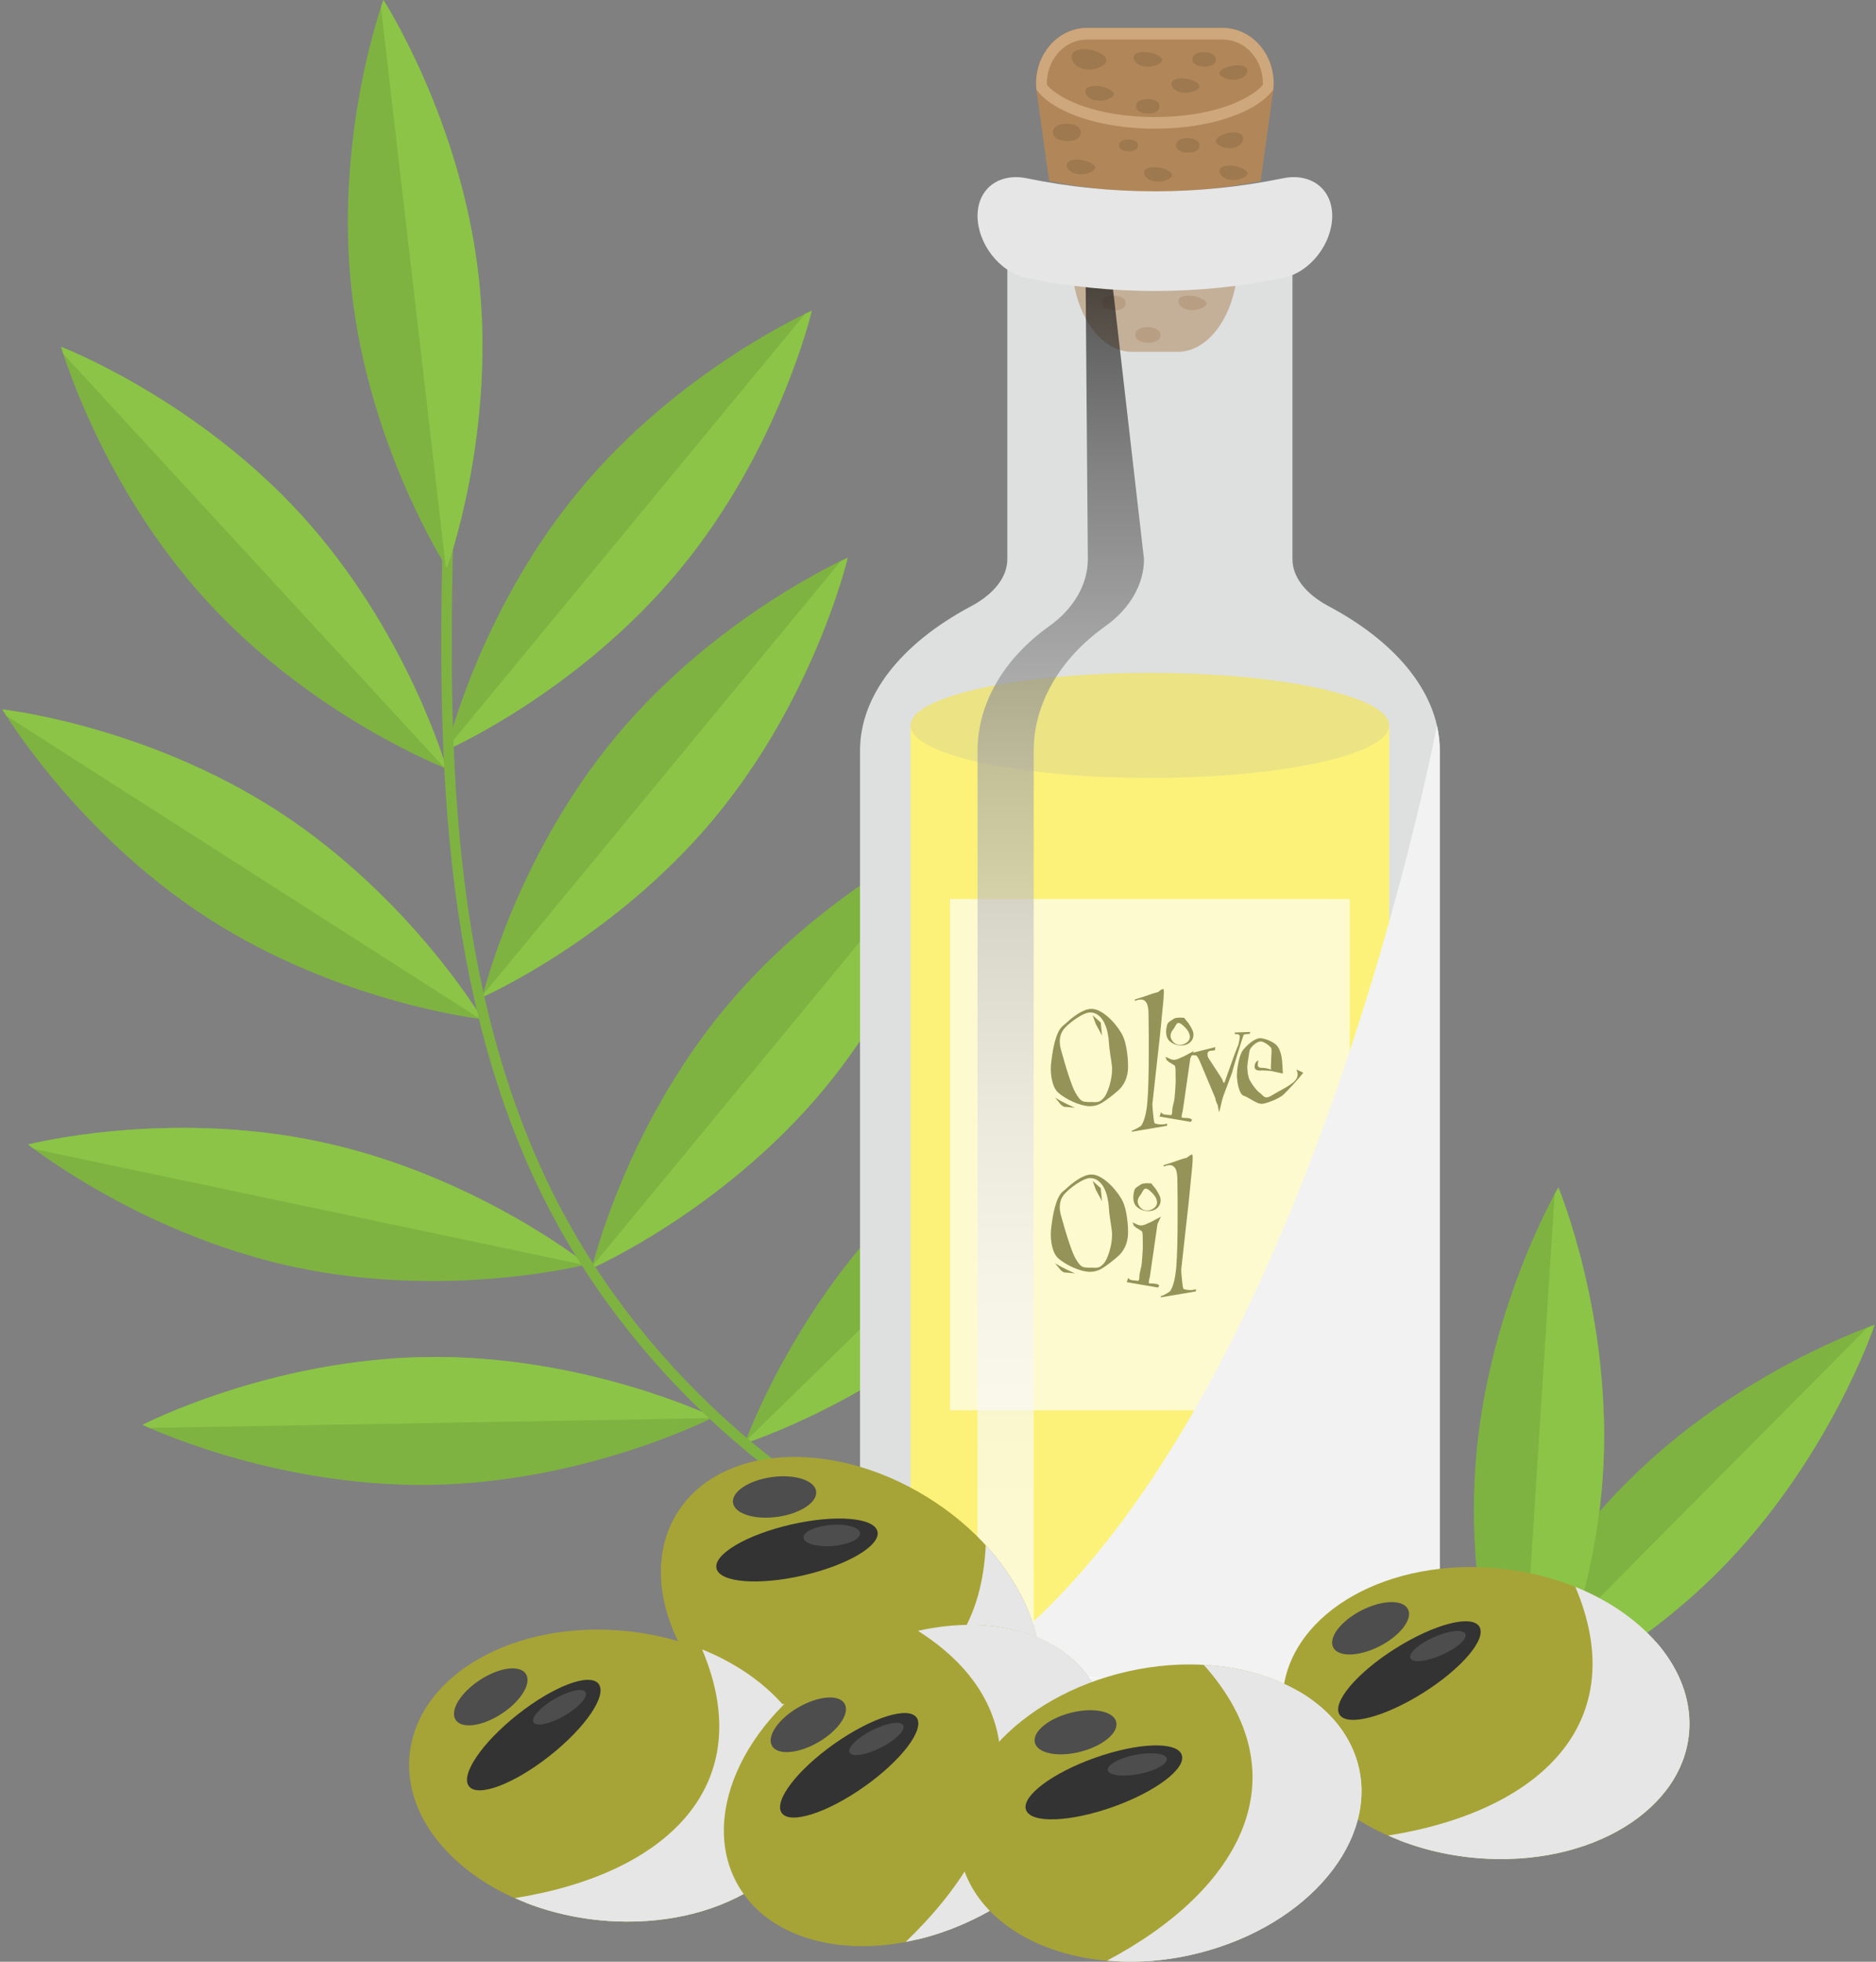 <svg width="88" height="92" viewBox="0 0 88 92" fill="none" xmlns="http://www.w3.org/2000/svg">
<rect x="0" y="0" width="88" height="92" fill="#808080" stroke="none"/>
<g clip-path="url(#clip0_240_174705)">
<path d="M14.12 24.134C19.113 29.596 20.947 36.047 20.947 36.047C20.947 36.047 14.687 33.641 9.694 28.179C4.702 22.717 2.867 16.266 2.867 16.266C2.867 16.266 9.127 18.672 14.12 24.134Z" fill="#7EB341"/>
<path d="M20.844 36.005C20.911 36.033 20.947 36.047 20.947 36.047C20.947 36.047 19.113 29.596 14.12 24.134C9.127 18.671 2.867 16.266 2.867 16.266C2.867 16.266 2.901 16.385 2.972 16.605L20.844 36.005Z" fill="#8BC447"/>
<path d="M12.996 38.015C19.214 42.027 22.63 47.798 22.63 47.798C22.63 47.798 15.964 47.065 9.745 43.054C3.527 39.041 0.111 33.27 0.111 33.27C0.111 33.27 6.778 34.003 12.996 38.015V38.015Z" fill="#7EB341"/>
<path d="M22.519 47.785C22.592 47.794 22.63 47.798 22.63 47.798C22.63 47.798 19.214 42.027 12.996 38.015C6.778 34.003 0.111 33.27 0.111 33.27C0.111 33.27 0.175 33.377 0.3 33.572L22.52 47.785H22.519Z" fill="#8BC447"/>
<path d="M15.053 53.555C22.288 55.108 27.525 59.298 27.525 59.298C27.525 59.298 21.03 60.97 13.795 59.417C6.56 57.864 1.323 53.674 1.323 53.674C1.323 53.674 7.818 52.002 15.053 53.555Z" fill="#7EB341"/>
<path d="M27.417 59.324C27.488 59.308 27.525 59.298 27.525 59.298C27.525 59.298 22.288 55.108 15.053 53.555C7.818 52.002 1.323 53.674 1.323 53.674C1.323 53.674 1.42 53.752 1.606 53.889L27.416 59.324H27.417Z" fill="#8BC447"/>
<path d="M20.046 63.642C27.445 63.541 33.484 66.458 33.484 66.458C33.484 66.458 27.526 69.537 20.127 69.637C12.727 69.737 6.688 66.82 6.688 66.82C6.688 66.82 12.646 63.742 20.046 63.642Z" fill="#7EB341"/>
<path d="M33.385 66.508C33.45 66.475 33.484 66.458 33.484 66.458C33.484 66.458 27.445 63.541 20.046 63.641C12.646 63.741 6.688 66.82 6.688 66.82C6.688 66.82 6.8 66.874 7.012 66.967L33.385 66.508L33.385 66.508Z" fill="#8BC447"/>
<path d="M31.819 26.791C27.087 32.481 20.946 35.177 20.946 35.177C20.946 35.177 22.477 28.647 27.209 22.958C31.94 17.268 38.081 14.572 38.081 14.572C38.081 14.572 36.55 21.102 31.819 26.791Z" fill="#7EB341"/>
<path d="M20.973 35.069C20.955 35.14 20.946 35.177 20.946 35.177C20.946 35.177 27.087 32.482 31.819 26.792C36.55 21.102 38.081 14.572 38.081 14.572C38.081 14.572 37.967 14.623 37.759 14.723L20.973 35.069Z" fill="#8BC447"/>
<path d="M33.502 38.376C28.771 44.065 22.63 46.761 22.63 46.761C22.63 46.761 24.16 40.231 28.892 34.542C33.624 28.852 39.765 26.156 39.765 26.156C39.765 26.156 38.234 32.686 33.502 38.376Z" fill="#7EB341"/>
<path d="M22.657 46.653C22.639 46.724 22.63 46.761 22.63 46.761C22.63 46.761 28.771 44.066 33.502 38.376C38.234 32.686 39.765 26.157 39.765 26.157C39.765 26.157 39.651 26.207 39.443 26.307L22.657 46.653Z" fill="#8BC447"/>
<path d="M38.634 51.095C33.903 56.785 27.762 59.48 27.762 59.48C27.762 59.48 29.292 52.951 34.024 47.261C38.756 41.571 44.897 38.876 44.897 38.876C44.897 38.876 43.366 45.405 38.634 51.095Z" fill="#7EB341"/>
<path d="M27.789 59.372C27.771 59.443 27.762 59.48 27.762 59.48C27.762 59.48 33.903 56.785 38.634 51.095C43.366 45.405 44.897 38.876 44.897 38.876C44.897 38.876 44.782 38.926 44.575 39.026L27.789 59.372Z" fill="#8BC447"/>
<path d="M46.649 60.516C41.335 65.666 34.94 67.688 34.94 67.688C34.94 67.688 37.162 61.36 42.477 56.21C47.791 51.061 54.186 49.039 54.186 49.039C54.186 49.039 51.964 55.367 46.649 60.516Z" fill="#7EB341"/>
<path d="M34.979 67.583C34.953 67.652 34.94 67.688 34.94 67.688C34.94 67.688 41.335 65.666 46.649 60.516C51.964 55.367 54.186 49.039 54.186 49.039C54.186 49.039 54.067 49.077 53.849 49.154L34.979 67.583Z" fill="#8BC447"/>
<path d="M62.867 76.551C58.24 76.981 53.559 76.458 49.114 75.116C44.663 73.772 40.462 71.619 36.752 68.817C33.049 66.021 29.835 62.553 27.403 58.597C24.583 54.013 22.956 48.819 22.1 43.528C21.174 37.804 21.117 31.976 21.237 26.191C21.251 25.494 21.268 24.796 21.287 24.098C21.296 23.781 20.804 23.782 20.796 24.098C20.637 29.973 20.588 35.881 21.345 41.72C22.053 47.186 23.487 52.616 26.169 57.46C28.437 61.556 31.524 65.186 35.133 68.16C38.751 71.143 42.889 73.486 47.312 75.043C51.724 76.597 56.431 77.359 61.109 77.162C61.696 77.138 62.282 77.097 62.867 77.043C63.179 77.014 63.182 76.522 62.867 76.551Z" fill="#7EB341"/>
<path d="M22.453 12.983C23.276 20.337 20.963 26.633 20.963 26.633C20.963 26.633 17.317 21.004 16.494 13.649C15.672 6.295 17.984 0 17.984 0C17.984 0 21.631 5.628 22.453 12.983Z" fill="#7EB341"/>
<path d="M20.904 26.538C20.942 26.6 20.963 26.632 20.963 26.632C20.963 26.632 23.275 20.337 22.453 12.983C21.63 5.628 17.984 0 17.984 0C17.984 0 17.941 0.117 17.869 0.336L20.903 26.538H20.904Z" fill="#8BC447"/>
<path d="M60.627 26.225V9.62H47.252V26.225C47.252 27.056 46.639 27.852 45.554 28.43C42.223 30.204 40.343 32.645 40.343 35.195V76.18C40.343 78.298 43.464 80.015 47.314 80.015H60.565C64.415 80.015 67.537 78.298 67.537 76.18V35.195C67.537 32.645 65.656 30.204 62.325 28.43C61.239 27.852 60.627 27.056 60.627 26.225H60.627Z" fill="#DEE0DF"/>
<path d="M42.712 34.02V76.092C42.712 77.537 44.776 78.711 47.314 78.711H60.565C63.102 78.711 65.166 77.537 65.166 76.092V34.02H42.712L42.712 34.02Z" fill="#FCF279"/>
<path d="M53.939 36.484C60.139 36.484 65.164 35.381 65.164 34.02C65.164 32.659 60.139 31.556 53.939 31.556C47.739 31.556 42.713 32.659 42.713 34.02C42.713 35.381 47.739 36.484 53.939 36.484Z" fill="#EBE384"/>
<path opacity="0.64" d="M63.313 42.162H44.562V66.138H63.313V42.162Z" fill="white"/>
<g opacity="0.74">
<path d="M52.372 51.211C52.359 51.219 52.331 51.243 52.288 51.282C52.059 51.472 51.858 51.618 51.686 51.722C51.513 51.825 51.332 51.877 51.142 51.877C51.021 51.877 50.892 51.859 50.754 51.822C50.616 51.786 50.477 51.736 50.336 51.673C50.196 51.611 50.065 51.542 49.945 51.466C49.824 51.391 49.722 51.317 49.641 51.243C49.524 51.14 49.437 50.984 49.378 50.777C49.32 50.57 49.291 50.352 49.291 50.123C49.291 49.994 49.3 49.875 49.317 49.767C49.339 49.595 49.361 49.438 49.385 49.298C49.409 49.158 49.441 49.009 49.482 48.851C49.523 48.694 49.574 48.55 49.634 48.421C49.695 48.291 49.766 48.19 49.848 48.117C49.878 48.09 49.913 48.063 49.952 48.032C50.059 47.933 50.16 47.846 50.252 47.77C50.345 47.695 50.444 47.622 50.55 47.553C50.656 47.484 50.765 47.427 50.877 47.382C50.989 47.336 51.095 47.314 51.195 47.314C51.311 47.314 51.432 47.344 51.557 47.404C51.682 47.465 51.807 47.548 51.932 47.654C52.058 47.759 52.177 47.88 52.292 48.016C52.406 48.152 52.506 48.291 52.593 48.434C52.7 48.606 52.782 48.843 52.835 49.142C52.889 49.442 52.916 49.733 52.916 50.013C52.916 50.522 52.735 50.922 52.373 51.211H52.372ZM49.899 51.903L49.776 51.819L49.491 51.476L49.796 51.651L50.08 51.793L50.423 51.948L49.899 51.903V51.903ZM52.081 49.45C52.046 49.213 52.026 49.042 52.022 48.939C52.014 48.775 51.992 48.608 51.957 48.437C51.923 48.267 51.87 48.109 51.799 47.964C51.728 47.82 51.636 47.703 51.524 47.615C51.412 47.526 51.282 47.482 51.136 47.482C51.058 47.482 50.965 47.506 50.857 47.553C50.749 47.601 50.638 47.662 50.524 47.738C50.409 47.813 50.304 47.891 50.206 47.971C50.109 48.051 50.031 48.123 49.97 48.188C49.798 48.365 49.712 48.583 49.712 48.841C49.712 48.962 49.731 49.094 49.77 49.236C49.821 49.422 49.876 49.615 49.935 49.816C49.993 50.016 50.052 50.208 50.113 50.392C50.173 50.575 50.228 50.733 50.278 50.864C50.327 50.996 50.37 51.096 50.404 51.165C50.469 51.286 50.527 51.382 50.579 51.453C50.631 51.524 50.679 51.576 50.725 51.608C50.77 51.641 50.815 51.66 50.861 51.666C50.906 51.673 50.97 51.678 51.051 51.683H51.265C51.308 51.687 51.339 51.689 51.356 51.689C51.442 51.689 51.513 51.677 51.569 51.654C51.625 51.63 51.692 51.577 51.77 51.495C51.817 51.443 51.865 51.367 51.913 51.265C51.96 51.164 52.003 51.048 52.042 50.919C52.081 50.789 52.111 50.658 52.133 50.524C52.154 50.39 52.165 50.265 52.165 50.149V50.071C52.161 50.036 52.159 50.013 52.159 50C52.141 49.84 52.115 49.657 52.081 49.45L52.081 49.45ZM51.407 48.039L51.252 47.612L51.634 47.955L51.693 48.563L51.408 48.039H51.407Z" fill="#706F2E"/>
<path d="M54.741 52.797L53.097 53.075V53.017C53.127 53.013 53.166 53 53.213 52.978C53.261 52.957 53.31 52.931 53.362 52.901C53.414 52.87 53.457 52.843 53.492 52.82C53.526 52.796 53.545 52.778 53.55 52.765C53.688 52.54 53.779 52.175 53.822 51.668C53.865 51.161 53.887 50.387 53.887 49.347V48.629C53.887 48.572 53.884 48.32 53.88 47.871C53.876 47.634 53.874 47.505 53.874 47.483C53.874 47.388 53.861 47.283 53.835 47.169C53.809 47.055 53.753 46.969 53.667 46.913C53.628 46.887 53.578 46.875 53.518 46.875C53.466 46.875 53.414 46.882 53.363 46.897C53.311 46.912 53.268 46.926 53.233 46.939V46.874C53.307 46.853 53.449 46.807 53.66 46.738C53.82 46.682 53.939 46.641 54.016 46.615L54.094 46.589C54.128 46.581 54.174 46.568 54.23 46.551C54.286 46.534 54.318 46.525 54.327 46.525C54.353 46.499 54.391 46.469 54.44 46.434C54.49 46.4 54.53 46.383 54.56 46.383H54.573L54.58 46.389C54.588 46.398 54.593 46.441 54.593 46.519C54.593 46.557 54.591 46.607 54.589 46.667C54.587 46.728 54.584 46.78 54.58 46.823V46.849L54.411 48.571L54.055 51.782C54.055 51.82 54.058 51.879 54.065 51.956C54.071 52.034 54.079 52.121 54.088 52.218C54.096 52.316 54.106 52.402 54.117 52.477C54.127 52.553 54.139 52.614 54.152 52.662C54.157 52.679 54.192 52.695 54.259 52.71C54.326 52.725 54.401 52.733 54.482 52.733C54.594 52.733 54.683 52.718 54.748 52.688L54.741 52.798L54.741 52.797Z" fill="#706F2E"/>
<path d="M55.997 49.295C55.958 49.373 55.933 49.423 55.922 49.447C55.912 49.471 55.894 49.507 55.871 49.557C55.847 49.607 55.835 49.633 55.835 49.638L55.486 52.059C55.481 52.097 55.471 52.147 55.453 52.208C55.436 52.285 55.427 52.339 55.427 52.37C55.427 52.386 55.431 52.4 55.44 52.408C55.449 52.421 55.492 52.428 55.57 52.428C55.651 52.428 55.722 52.433 55.78 52.444C55.838 52.455 55.885 52.479 55.919 52.518L55.861 52.615L54.392 52.363L54.463 52.162C54.497 52.21 54.533 52.24 54.569 52.253C54.606 52.266 54.657 52.274 54.721 52.279C54.791 52.283 54.849 52.289 54.896 52.298C54.935 52.298 54.96 52.282 54.971 52.249C54.981 52.217 54.987 52.164 54.987 52.091C54.991 52.018 54.997 51.964 55.006 51.929L55.084 51.586C55.088 51.565 55.095 51.508 55.103 51.418C55.112 51.327 55.119 51.231 55.126 51.13C55.132 51.028 55.138 50.94 55.142 50.864C55.146 50.789 55.148 50.747 55.148 50.738C55.148 50.437 55.146 50.246 55.142 50.169C55.138 50.091 55.129 50.031 55.116 49.987C55.116 49.983 55.1 49.971 55.067 49.952C55.035 49.932 54.999 49.91 54.961 49.884C54.922 49.858 54.89 49.839 54.867 49.826C54.843 49.813 54.829 49.806 54.825 49.806C54.821 49.806 54.816 49.802 54.812 49.793C54.799 49.759 54.787 49.742 54.776 49.742C54.766 49.742 54.758 49.744 54.754 49.748H54.741L54.669 49.56L54.896 49.664C54.952 49.69 55.008 49.703 55.065 49.703C55.151 49.703 55.257 49.67 55.382 49.605C55.42 49.588 55.444 49.577 55.453 49.573C55.466 49.573 55.502 49.557 55.563 49.524C55.623 49.492 55.697 49.452 55.783 49.405C55.865 49.362 55.92 49.332 55.948 49.317C55.976 49.302 55.992 49.295 55.997 49.295ZM55.926 48.758C55.874 48.848 55.804 48.916 55.715 48.961C55.627 49.007 55.526 49.029 55.414 49.029C55.22 49.029 55.047 48.971 54.896 48.855C54.767 48.756 54.702 48.598 54.702 48.382C54.702 48.287 54.715 48.19 54.741 48.091C54.754 48.031 54.779 47.982 54.818 47.945C54.857 47.909 54.911 47.871 54.98 47.832C55.015 47.81 55.041 47.793 55.058 47.78C55.105 47.742 55.218 47.722 55.395 47.722C55.412 47.722 55.431 47.724 55.453 47.728H55.537C55.546 47.728 55.561 47.743 55.582 47.774C55.595 47.796 55.606 47.813 55.615 47.826C55.623 47.834 55.643 47.856 55.673 47.89C55.729 47.955 55.763 48.001 55.776 48.026C55.846 48.134 55.897 48.226 55.932 48.301C55.966 48.377 55.983 48.453 55.983 48.531C55.983 48.609 55.964 48.684 55.925 48.758L55.926 48.758ZM55.66 48.9C55.764 48.826 55.815 48.734 55.815 48.621C55.815 48.552 55.796 48.48 55.757 48.404C55.719 48.329 55.664 48.257 55.595 48.188C55.462 48.045 55.358 47.974 55.285 47.974C55.25 47.974 55.221 47.988 55.197 48.016C55.173 48.044 55.146 48.086 55.116 48.142C55.086 48.203 55.06 48.246 55.038 48.272C54.952 48.371 54.909 48.472 54.909 48.576C54.909 48.671 54.948 48.764 55.025 48.855C55.112 48.954 55.22 49.003 55.349 49.003C55.457 49.003 55.56 48.969 55.66 48.9H55.66Z" fill="#706F2E"/>
<path d="M58.612 48.492H58.547C58.487 48.496 58.439 48.501 58.405 48.505C58.37 48.51 58.349 48.518 58.34 48.531C58.331 48.544 58.295 48.651 58.23 48.852C58.165 49.052 58.105 49.245 58.049 49.431C57.992 49.617 57.939 49.797 57.887 49.971C57.835 50.146 57.807 50.251 57.803 50.285L57.388 51.392L57.323 51.606C57.298 51.714 57.28 51.787 57.272 51.826C57.263 51.865 57.248 51.926 57.226 52.011C57.205 52.095 57.191 52.141 57.188 52.15C57.183 52.15 57.178 52.136 57.171 52.108C57.165 52.08 57.157 52.038 57.149 51.982C57.136 51.904 57.126 51.852 57.12 51.826C57.113 51.8 57.108 51.788 57.103 51.788C57.099 51.788 57.089 51.768 57.074 51.73C57.059 51.691 57.047 51.66 57.039 51.639C57.034 51.635 57.026 51.6 57.013 51.535L57.007 51.497L56.346 49.924C56.312 49.838 56.274 49.753 56.233 49.671C56.192 49.59 56.159 49.538 56.133 49.516C56.111 49.494 56.059 49.484 55.977 49.484C55.904 49.484 55.85 49.499 55.815 49.529V49.406L57.007 49.108L56.993 49.257C56.955 49.262 56.903 49.267 56.838 49.273C56.773 49.28 56.732 49.288 56.715 49.296C56.668 49.326 56.644 49.367 56.644 49.419C56.644 49.484 56.646 49.522 56.651 49.535C56.651 49.548 56.668 49.585 56.702 49.645C56.719 49.671 56.73 49.688 56.735 49.697C56.748 49.719 56.766 49.746 56.79 49.778C56.813 49.81 56.894 49.933 57.032 50.147C57.17 50.361 57.257 50.495 57.291 50.551C57.3 50.569 57.306 50.582 57.311 50.59C57.341 50.633 57.358 50.67 57.362 50.7C57.371 50.735 57.382 50.758 57.395 50.768C57.408 50.779 57.421 50.785 57.434 50.785L57.874 49.542C57.878 49.525 57.934 49.38 58.042 49.108C58.072 49.035 58.089 48.994 58.094 48.985C58.102 48.959 58.115 48.895 58.133 48.794C58.15 48.693 58.158 48.636 58.158 48.623C58.158 48.567 58.13 48.526 58.074 48.5H57.938L57.912 48.422L58.65 48.396L58.612 48.493L58.612 48.492Z" fill="#706F2E"/>
<path d="M60.952 50.531C60.872 50.626 60.785 50.724 60.693 50.826C60.6 50.927 60.508 51.026 60.418 51.121C60.327 51.215 60.252 51.291 60.191 51.347C60.152 51.382 60.09 51.424 60.004 51.473C59.917 51.523 59.824 51.568 59.725 51.609C59.626 51.65 59.528 51.686 59.43 51.716C59.333 51.746 59.257 51.763 59.2 51.768C59.123 51.768 59.044 51.749 58.964 51.713C58.884 51.676 58.786 51.623 58.67 51.554C58.527 51.468 58.422 51.414 58.352 51.392C58.296 51.375 58.248 51.332 58.207 51.263C58.166 51.194 58.132 51.114 58.106 51.023C58.081 50.933 58.061 50.841 58.048 50.748C58.035 50.656 58.027 50.57 58.023 50.493V50.409C58.023 50.327 58.029 50.233 58.042 50.127C58.055 50.022 58.073 49.913 58.097 49.803C58.12 49.693 58.148 49.592 58.181 49.499C58.213 49.406 58.247 49.334 58.281 49.282C58.32 49.226 58.373 49.164 58.44 49.095C58.507 49.026 58.578 48.961 58.653 48.9C58.729 48.84 58.806 48.79 58.883 48.752C58.961 48.713 59.032 48.691 59.097 48.687C59.153 48.687 59.219 48.697 59.294 48.716C59.37 48.735 59.445 48.761 59.521 48.794C59.597 48.826 59.665 48.861 59.725 48.897C59.785 48.934 59.833 48.969 59.867 49.004C59.932 49.069 59.984 49.148 60.023 49.243C60.061 49.338 60.092 49.44 60.113 49.547C60.139 49.686 60.156 49.878 60.165 50.123C60.169 50.24 60.173 50.313 60.178 50.344L59.589 50.221C59.55 50.216 59.485 50.212 59.395 50.208C59.304 50.203 59.248 50.201 59.226 50.201H59.181C59.159 50.206 59.138 50.208 59.116 50.208C59.038 50.208 58.975 50.195 58.925 50.169C58.876 50.143 58.851 50.093 58.851 50.02C58.851 49.99 58.855 49.958 58.864 49.923C58.868 49.901 58.881 49.871 58.903 49.832C58.924 49.794 58.967 49.759 59.032 49.729C59.011 49.807 59 49.871 59 49.923C59 49.992 59.02 50.036 59.061 50.056C59.102 50.075 59.177 50.085 59.285 50.085C59.323 50.085 59.38 50.094 59.453 50.111C59.526 50.129 59.583 50.144 59.621 50.157V50.124C59.617 50.094 59.615 50.068 59.615 50.046C59.615 49.977 59.619 49.85 59.628 49.664C59.641 49.479 59.647 49.352 59.647 49.282C59.647 49.213 59.643 49.172 59.634 49.16C59.591 49.09 59.515 49.02 59.407 48.949C59.3 48.878 59.205 48.842 59.123 48.842C59.041 48.847 58.948 48.891 58.844 48.975C58.741 49.059 58.67 49.142 58.631 49.224C58.622 49.242 58.611 49.289 58.598 49.367C58.585 49.445 58.572 49.529 58.559 49.619C58.546 49.71 58.535 49.795 58.524 49.875C58.513 49.955 58.508 50.006 58.508 50.027C58.512 50.044 58.514 50.083 58.514 50.144C58.523 50.269 58.535 50.368 58.553 50.441C58.562 50.51 58.587 50.586 58.631 50.668C58.674 50.75 58.724 50.831 58.783 50.911C58.841 50.99 58.897 51.061 58.951 51.121C59.005 51.182 59.047 51.22 59.077 51.238C59.129 51.276 59.178 51.322 59.226 51.374C59.265 51.408 59.296 51.432 59.32 51.445C59.344 51.458 59.382 51.464 59.433 51.464C59.481 51.46 59.535 51.441 59.595 51.409C59.656 51.377 59.731 51.333 59.822 51.276C59.887 51.238 59.932 51.212 59.958 51.199C60.269 51.035 60.498 50.893 60.647 50.775C60.796 50.656 60.87 50.526 60.87 50.383C60.87 50.31 60.849 50.234 60.806 50.157L61.136 50.306C61.093 50.362 61.031 50.438 60.951 50.532L60.952 50.531Z" fill="#706F2E"/>
<path d="M52.372 58.979C52.359 58.987 52.331 59.011 52.288 59.05C52.059 59.24 51.858 59.386 51.686 59.49C51.513 59.594 51.332 59.645 51.142 59.645C51.021 59.645 50.892 59.627 50.754 59.59C50.616 59.554 50.477 59.504 50.336 59.441C50.196 59.379 50.065 59.31 49.945 59.234C49.824 59.159 49.722 59.085 49.641 59.011C49.524 58.908 49.437 58.752 49.378 58.545C49.32 58.338 49.291 58.12 49.291 57.891C49.291 57.762 49.3 57.643 49.317 57.535C49.339 57.363 49.361 57.206 49.385 57.066C49.409 56.926 49.441 56.777 49.482 56.619C49.523 56.462 49.574 56.318 49.634 56.189C49.695 56.059 49.766 55.958 49.848 55.885C49.878 55.858 49.913 55.831 49.952 55.8C50.059 55.701 50.16 55.614 50.252 55.538C50.345 55.463 50.444 55.39 50.55 55.321C50.656 55.252 50.765 55.195 50.877 55.15C50.989 55.104 51.095 55.082 51.195 55.082C51.311 55.082 51.432 55.112 51.557 55.172C51.682 55.233 51.807 55.316 51.932 55.422C52.058 55.527 52.177 55.648 52.292 55.784C52.406 55.92 52.506 56.059 52.593 56.202C52.7 56.374 52.782 56.611 52.835 56.91C52.889 57.21 52.916 57.501 52.916 57.781C52.916 58.29 52.735 58.69 52.373 58.979H52.372ZM49.899 59.671L49.776 59.587L49.491 59.244L49.796 59.419L50.08 59.561L50.423 59.716L49.899 59.671V59.671ZM52.081 57.218C52.046 56.981 52.026 56.81 52.022 56.707C52.014 56.543 51.992 56.376 51.957 56.205C51.923 56.035 51.87 55.877 51.799 55.732C51.728 55.588 51.636 55.471 51.524 55.383C51.412 55.294 51.282 55.25 51.136 55.25C51.058 55.25 50.965 55.274 50.857 55.321C50.749 55.369 50.638 55.43 50.524 55.506C50.409 55.581 50.304 55.659 50.206 55.739C50.109 55.819 50.031 55.891 49.97 55.956C49.798 56.133 49.712 56.351 49.712 56.609C49.712 56.73 49.731 56.862 49.77 57.004C49.821 57.19 49.876 57.383 49.935 57.584C49.993 57.784 50.052 57.976 50.113 58.16C50.173 58.343 50.228 58.501 50.278 58.632C50.327 58.764 50.37 58.864 50.404 58.933C50.469 59.054 50.527 59.15 50.579 59.221C50.631 59.292 50.679 59.344 50.725 59.376C50.77 59.409 50.815 59.428 50.861 59.434C50.906 59.441 50.97 59.446 51.051 59.451H51.265C51.308 59.455 51.339 59.457 51.356 59.457C51.442 59.457 51.513 59.445 51.569 59.422C51.625 59.398 51.692 59.345 51.77 59.263C51.817 59.211 51.865 59.135 51.913 59.033C51.96 58.932 52.003 58.816 52.042 58.687C52.081 58.557 52.111 58.426 52.133 58.292C52.154 58.158 52.165 58.033 52.165 57.917V57.839C52.161 57.804 52.159 57.781 52.159 57.768C52.141 57.608 52.115 57.425 52.081 57.218L52.081 57.218ZM51.407 55.807L51.252 55.38L51.634 55.723L51.693 56.331L51.408 55.807H51.407Z" fill="#706F2E"/>
<path d="M54.457 57.062C54.418 57.14 54.393 57.191 54.382 57.215C54.372 57.238 54.354 57.275 54.331 57.325C54.307 57.374 54.295 57.401 54.295 57.406L53.946 59.826C53.941 59.865 53.93 59.915 53.913 59.975C53.896 60.053 53.887 60.107 53.887 60.137C53.887 60.154 53.891 60.167 53.9 60.176C53.909 60.189 53.952 60.195 54.03 60.195C54.111 60.195 54.182 60.201 54.24 60.212C54.298 60.222 54.345 60.247 54.379 60.286L54.321 60.383L52.852 60.13L52.923 59.93C52.957 59.977 52.993 60.008 53.029 60.02C53.066 60.033 53.117 60.042 53.181 60.046C53.251 60.051 53.309 60.057 53.356 60.066C53.395 60.066 53.42 60.05 53.431 60.017C53.441 59.985 53.447 59.932 53.447 59.858C53.451 59.785 53.457 59.731 53.466 59.697L53.544 59.354C53.548 59.332 53.554 59.276 53.563 59.185C53.572 59.095 53.579 58.999 53.586 58.897C53.592 58.796 53.598 58.707 53.602 58.632C53.606 58.556 53.608 58.514 53.608 58.506C53.608 58.204 53.606 58.014 53.602 57.936C53.598 57.858 53.589 57.798 53.576 57.755C53.576 57.751 53.56 57.739 53.527 57.719C53.495 57.7 53.459 57.677 53.421 57.651C53.382 57.625 53.35 57.606 53.327 57.593C53.303 57.58 53.289 57.574 53.284 57.574C53.28 57.574 53.276 57.569 53.271 57.561C53.258 57.526 53.247 57.509 53.236 57.509C53.225 57.509 53.217 57.511 53.213 57.515H53.2L53.129 57.328L53.356 57.431C53.412 57.457 53.468 57.47 53.524 57.47C53.61 57.47 53.716 57.438 53.841 57.373C53.88 57.356 53.904 57.345 53.913 57.34C53.925 57.34 53.962 57.324 54.023 57.292C54.083 57.26 54.156 57.22 54.243 57.172C54.325 57.129 54.38 57.1 54.408 57.085C54.436 57.07 54.452 57.062 54.456 57.062L54.457 57.062ZM54.386 56.525C54.334 56.616 54.264 56.684 54.175 56.729C54.087 56.775 53.986 56.797 53.874 56.797C53.68 56.797 53.507 56.739 53.356 56.622C53.227 56.523 53.162 56.366 53.162 56.15C53.162 56.055 53.175 55.958 53.201 55.859C53.214 55.798 53.239 55.75 53.278 55.713C53.317 55.676 53.371 55.639 53.44 55.6C53.475 55.578 53.501 55.561 53.518 55.548C53.566 55.509 53.678 55.49 53.855 55.49C53.872 55.49 53.891 55.492 53.913 55.496H53.997C54.006 55.496 54.021 55.511 54.042 55.542C54.055 55.563 54.066 55.58 54.075 55.593C54.083 55.602 54.103 55.624 54.133 55.658C54.189 55.723 54.223 55.768 54.236 55.794C54.306 55.902 54.357 55.994 54.392 56.069C54.426 56.145 54.443 56.221 54.443 56.299C54.443 56.377 54.424 56.452 54.385 56.526L54.386 56.525ZM54.12 56.668C54.224 56.594 54.275 56.502 54.275 56.389C54.275 56.32 54.256 56.248 54.217 56.172C54.178 56.097 54.124 56.025 54.055 55.955C53.922 55.813 53.818 55.742 53.745 55.742C53.71 55.742 53.681 55.756 53.657 55.784C53.633 55.812 53.606 55.854 53.576 55.91C53.546 55.97 53.52 56.014 53.498 56.039C53.412 56.139 53.369 56.24 53.369 56.344C53.369 56.438 53.408 56.531 53.485 56.622C53.572 56.721 53.68 56.771 53.809 56.771C53.917 56.771 54.02 56.737 54.12 56.668H54.12Z" fill="#706F2E"/>
<path d="M56.094 60.565L54.45 60.843V60.785C54.48 60.781 54.519 60.767 54.567 60.746C54.614 60.724 54.664 60.699 54.716 60.668C54.767 60.638 54.81 60.611 54.845 60.587C54.88 60.564 54.899 60.545 54.903 60.532C55.041 60.308 55.132 59.942 55.175 59.435C55.218 58.928 55.24 58.155 55.24 57.115V56.396C55.24 56.34 55.238 56.088 55.233 55.639C55.229 55.402 55.227 55.272 55.227 55.251C55.227 55.156 55.214 55.051 55.188 54.937C55.163 54.822 55.106 54.737 55.02 54.681C54.981 54.655 54.932 54.642 54.871 54.642C54.819 54.642 54.768 54.65 54.716 54.665C54.664 54.68 54.621 54.694 54.586 54.707V54.642C54.66 54.621 54.802 54.575 55.014 54.506C55.173 54.45 55.292 54.409 55.369 54.383L55.447 54.357C55.482 54.349 55.527 54.336 55.583 54.318C55.639 54.301 55.672 54.293 55.68 54.293C55.706 54.267 55.744 54.237 55.794 54.202C55.843 54.168 55.883 54.15 55.913 54.15H55.926L55.933 54.157C55.941 54.165 55.946 54.209 55.946 54.286C55.946 54.325 55.945 54.375 55.943 54.435C55.94 54.496 55.937 54.547 55.933 54.59V54.617L55.764 56.339L55.408 59.549C55.408 59.588 55.412 59.647 55.418 59.724C55.425 59.802 55.432 59.889 55.441 59.986C55.45 60.083 55.459 60.169 55.47 60.245C55.481 60.321 55.493 60.382 55.506 60.429C55.51 60.447 55.545 60.463 55.612 60.478C55.679 60.493 55.754 60.501 55.836 60.501C55.948 60.501 56.036 60.486 56.101 60.455L56.095 60.565L56.094 60.565Z" fill="#706F2E"/>
</g>
<g style="mix-blend-mode:multiply">
<path d="M47.314 80.015H60.565C64.415 80.015 67.537 78.298 67.537 76.18V35.195C67.537 34.8 67.491 34.407 67.403 34.02C67.393 34.071 60.502 70.598 43.741 79.474C44.786 79.817 46.008 80.015 47.314 80.015Z" fill="#F2F2F2"/>
</g>
<path d="M50.047 10.172L50.309 12.822C50.517 14.937 51.705 16.5 53.102 16.5H55.245C56.642 16.5 57.83 14.936 58.038 12.822L58.3 10.172C55.567 10.842 52.781 10.842 50.047 10.172H50.047Z" fill="#C4B099"/>
<path d="M54.167 16.031C53.899 16.128 53.136 16.074 53.271 15.606C53.379 15.231 54.336 15.265 54.425 15.637C54.472 15.834 54.349 15.966 54.167 16.032V16.031Z" fill="#B89E82"/>
<path d="M52.551 14.51C52.3 14.6 51.586 14.55 51.712 14.112C51.813 13.761 52.709 13.792 52.792 14.141C52.835 14.325 52.721 14.448 52.551 14.51Z" fill="#B89E82"/>
<path d="M56.243 14.501C56.159 14.529 56.068 14.54 55.979 14.545C55.218 14.59 54.913 13.786 55.873 13.871C56.324 13.911 57.018 14.243 56.244 14.501L56.243 14.501Z" fill="#B89E82"/>
<path style="mix-blend-mode:screen" opacity="0.67" d="M48.49 76.18V35.195C48.49 33.01 49.715 30.886 51.851 29.367C53.002 28.548 53.663 27.403 53.663 26.225L51.907 10.924H50.907L51.029 26.225C51.029 27.403 50.368 28.548 49.216 29.367C47.08 30.886 45.855 33.01 45.855 35.195V76.18C45.855 77.576 47.401 78.711 49.3 78.711H51.935C50.036 78.711 48.49 77.575 48.49 76.18H48.49Z" fill="url(#paint0_linear_240_174705)"/>
<path d="M49.213 8.495C52.492 9.156 55.854 9.156 59.133 8.495L59.717 4.297C59.936 2.725 58.815 1.31 57.35 1.31H50.995C49.531 1.31 48.41 2.725 48.629 4.297L49.213 8.495Z" fill="#B18759"/>
<path d="M54.173 6.035C56.761 6.035 58.956 5.267 59.728 4.202C59.89 2.668 58.785 1.31 57.351 1.31H50.995C49.561 1.31 48.456 2.668 48.618 4.202C49.39 5.267 51.585 6.035 54.173 6.035Z" fill="#CEA77C"/>
<path d="M54.173 5.491C51.572 5.491 49.765 4.729 49.106 3.981C49.088 3.455 49.259 2.938 49.585 2.541C49.948 2.098 50.449 1.855 50.995 1.855H57.35C57.897 1.855 58.398 2.098 58.761 2.541C59.087 2.937 59.258 3.455 59.24 3.981C58.581 4.729 56.774 5.49 54.173 5.49V5.491Z" fill="#B18759"/>
<path d="M50.406 6.571C50.107 6.678 49.257 6.618 49.407 6.097C49.528 5.679 50.594 5.717 50.693 6.131C50.745 6.351 50.608 6.498 50.406 6.571Z" fill="#9E794F"/>
<path d="M53.179 7.064C52.976 7.137 52.398 7.096 52.5 6.742C52.582 6.457 53.307 6.483 53.374 6.765C53.41 6.914 53.317 7.014 53.179 7.064Z" fill="#9E794F"/>
<path d="M56.021 7.122C55.77 7.212 55.056 7.162 55.182 6.724C55.283 6.373 56.179 6.405 56.261 6.753C56.305 6.938 56.191 7.061 56.021 7.122Z" fill="#9E794F"/>
<path d="M54.146 5.289C53.895 5.38 53.181 5.33 53.307 4.891C53.408 4.54 54.304 4.572 54.386 4.92C54.43 5.105 54.316 5.228 54.146 5.289Z" fill="#9E794F"/>
<path d="M56.785 3.088C56.535 3.178 55.821 3.128 55.946 2.69C56.048 2.339 56.943 2.371 57.026 2.719C57.07 2.904 56.955 3.027 56.785 3.088Z" fill="#9E794F"/>
<path d="M51.895 4.677C51.809 4.706 51.716 4.716 51.626 4.722C50.852 4.768 50.542 3.95 51.518 4.036C51.976 4.077 52.683 4.415 51.895 4.677Z" fill="#9E794F"/>
<path d="M54.162 3.084C54.076 3.113 53.983 3.124 53.892 3.129C53.118 3.175 52.808 2.357 53.785 2.443C54.243 2.484 54.949 2.822 54.162 3.084Z" fill="#9E794F"/>
<path d="M51.021 8.132C50.935 8.16 50.842 8.171 50.752 8.176C49.977 8.222 49.668 7.405 50.644 7.491C51.102 7.531 51.809 7.869 51.021 8.132Z" fill="#9E794F"/>
<path d="M51.473 3.199C51.368 3.238 51.255 3.253 51.144 3.26C50.198 3.324 49.819 2.195 51.013 2.314C51.573 2.37 52.436 2.837 51.473 3.199Z" fill="#9E794F"/>
<path d="M57.373 6.905C57.454 6.935 57.543 6.947 57.629 6.953C58.366 7.002 58.662 6.123 57.732 6.215C57.295 6.259 56.622 6.623 57.373 6.905Z" fill="#9E794F"/>
<path d="M55.922 4.309C55.838 4.337 55.746 4.348 55.657 4.353C54.896 4.399 54.592 3.595 55.552 3.679C56.003 3.719 56.697 4.052 55.922 4.31L55.922 4.309Z" fill="#9E794F"/>
<path d="M57.544 3.696C57.628 3.724 57.72 3.735 57.809 3.74C58.57 3.785 58.874 2.981 57.914 3.066C57.464 3.106 56.769 3.438 57.544 3.696H57.544Z" fill="#9E794F"/>
<path d="M54.634 8.474C54.55 8.502 54.458 8.512 54.369 8.517C53.608 8.563 53.304 7.759 54.264 7.843C54.715 7.883 55.409 8.216 54.634 8.474L54.634 8.474Z" fill="#9E794F"/>
<path d="M58.168 8.399C58.084 8.427 57.992 8.437 57.904 8.443C57.142 8.488 56.838 7.684 57.798 7.769C58.249 7.809 58.943 8.141 58.169 8.399L58.168 8.399Z" fill="#9E794F"/>
<path d="M60.184 13.035C56.219 13.851 52.129 13.851 48.163 13.035C46.879 12.773 45.855 11.415 45.855 10.126C45.855 8.834 46.879 8.098 48.163 8.361C52.129 9.177 56.219 9.177 60.184 8.361C61.469 8.098 62.492 8.834 62.492 10.126C62.492 11.415 61.469 12.773 60.184 13.035Z" fill="#E6E6E6"/>
<path d="M48.056 81.022C50.029 77.819 47.979 72.974 43.477 70.2C38.975 67.426 33.725 67.773 31.752 70.976C29.779 74.179 31.828 79.024 36.331 81.798C40.833 84.572 46.082 84.225 48.056 81.022Z" fill="#A6A437"/>
<g style="mix-blend-mode:screen">
<path d="M37.659 73.887C39.745 73.409 41.313 72.487 41.162 71.826C41.011 71.166 39.198 71.017 37.112 71.495C35.026 71.972 33.458 72.894 33.609 73.555C33.76 74.216 35.573 74.364 37.659 73.887Z" fill="#333333"/>
</g>
<g style="mix-blend-mode:screen">
<path d="M39.058 72.504C39.79 72.446 40.366 72.177 40.344 71.904C40.323 71.63 39.712 71.455 38.979 71.513C38.247 71.571 37.671 71.84 37.693 72.113C37.714 72.387 38.325 72.562 39.058 72.504Z" fill="#4D4D4D"/>
</g>
<g style="mix-blend-mode:screen">
<path d="M36.462 71.138C37.539 70.99 38.355 70.452 38.284 69.937C38.213 69.422 37.283 69.124 36.205 69.272C35.128 69.421 34.312 69.958 34.383 70.473C34.454 70.988 35.385 71.286 36.462 71.138Z" fill="#4D4D4D"/>
</g>
<g style="mix-blend-mode:multiply">
<path d="M33.67 79.639C34.599 80.627 35.744 81.514 37.061 82.215C41.719 84.697 46.768 83.925 48.338 80.491C48.904 79.254 48.941 77.841 48.539 76.423C48.539 76.423 46.31 83.991 33.67 79.638V79.639Z" fill="#E6E6E6"/>
</g>
<g style="mix-blend-mode:multiply">
<path d="M46.239 72.465C45.926 79.386 40.201 81.253 33.289 79.212C34.279 80.372 35.558 81.414 37.061 82.215C41.72 84.697 46.769 83.925 48.339 80.491C49.449 78.063 48.523 74.955 46.239 72.465L46.239 72.465Z" fill="#E6E6E6"/>
</g>
<path d="M38.259 84.302C38.663 80.562 34.728 77.07 29.47 76.502C24.212 75.935 19.623 78.507 19.219 82.247C18.816 85.987 22.75 89.479 28.008 90.047C33.266 90.614 37.855 88.042 38.259 84.302Z" fill="#A6A437"/>
<g style="mix-blend-mode:screen">
<path d="M25.8 82.333C27.478 81.004 28.497 79.497 28.076 78.966C27.655 78.434 25.954 79.081 24.277 80.409C22.599 81.737 21.58 83.244 22.001 83.776C22.422 84.307 24.122 83.661 25.8 82.333Z" fill="#333333"/>
</g>
<g style="mix-blend-mode:screen">
<path d="M26.475 80.463C27.149 80.074 27.593 79.582 27.467 79.363C27.341 79.144 26.692 79.283 26.018 79.672C25.344 80.061 24.9 80.554 25.026 80.772C25.152 80.991 25.801 80.853 26.475 80.463Z" fill="#4D4D4D"/>
</g>
<g style="mix-blend-mode:screen">
<path d="M23.537 80.366C24.446 79.769 24.951 78.933 24.665 78.498C24.38 78.064 23.412 78.195 22.503 78.793C21.594 79.39 21.089 80.226 21.375 80.66C21.66 81.095 22.628 80.963 23.537 80.366Z" fill="#4D4D4D"/>
</g>
<g style="mix-blend-mode:multiply">
<path d="M24.677 89.237C25.941 89.729 27.355 90.037 28.846 90.104C34.119 90.34 38.345 87.471 38.285 83.695C38.263 82.335 37.689 81.043 36.716 79.936C36.716 79.936 37.96 87.727 24.677 89.237H24.677Z" fill="#E6E6E6"/>
</g>
<g style="mix-blend-mode:multiply">
<path d="M32.935 77.353C35.631 83.735 31.265 87.884 24.148 89.016C25.541 89.637 27.144 90.028 28.846 90.104C34.119 90.34 38.344 87.471 38.284 83.695C38.242 81.026 36.068 78.618 32.935 77.353H32.935Z" fill="#E6E6E6"/>
</g>
<path d="M46.233 89.721C50.877 87.192 53.185 82.464 51.386 79.16C49.588 75.856 44.364 75.227 39.72 77.755C35.075 80.284 32.767 85.012 34.566 88.316C36.364 91.62 41.588 92.249 46.233 89.721Z" fill="#A6A437"/>
<g style="mix-blend-mode:screen">
<path d="M40.542 83.79C42.29 82.555 43.389 81.105 42.998 80.552C42.607 79.999 40.873 80.551 39.126 81.786C37.379 83.021 36.279 84.471 36.67 85.024C37.061 85.578 38.795 85.025 40.542 83.79Z" fill="#333333"/>
</g>
<g style="mix-blend-mode:screen">
<path d="M41.319 81.96C42.013 81.608 42.483 81.14 42.369 80.915C42.255 80.69 41.6 80.793 40.906 81.145C40.211 81.497 39.741 81.965 39.855 82.19C39.969 82.415 40.624 82.312 41.319 81.96Z" fill="#4D4D4D"/>
</g>
<g style="mix-blend-mode:screen">
<path d="M38.39 81.703C39.33 81.156 39.88 80.348 39.618 79.899C39.357 79.449 38.383 79.528 37.443 80.075C36.503 80.622 35.953 81.429 36.215 81.879C36.476 82.328 37.45 82.249 38.39 81.703Z" fill="#4D4D4D"/>
</g>
<g style="mix-blend-mode:multiply">
<path d="M43.04 90.954C44.359 90.639 45.698 90.087 46.961 89.293C51.43 86.484 53.269 81.719 51.069 78.65C50.277 77.544 49.069 76.81 47.639 76.453C47.639 76.453 53.099 82.149 43.04 90.955V90.954Z" fill="#E6E6E6"/>
</g>
<g style="mix-blend-mode:multiply">
<path d="M43.061 76.483C48.912 80.193 47.686 86.09 42.48 91.073C43.979 90.791 45.519 90.199 46.961 89.293C51.43 86.484 53.269 81.719 51.069 78.65C49.514 76.48 46.357 75.739 43.06 76.483L43.061 76.483Z" fill="#E6E6E6"/>
</g>
<path d="M80.579 73.729C75.346 78.961 68.984 81.083 68.984 81.083C68.984 81.083 71.106 74.721 76.339 69.489C81.572 64.256 87.934 62.134 87.934 62.134C87.934 62.134 85.812 68.496 80.579 73.729Z" fill="#7EB341"/>
<path d="M69.021 80.978C68.996 81.047 68.984 81.083 68.984 81.083C68.984 81.083 75.346 78.961 80.579 73.729C85.812 68.496 87.934 62.134 87.934 62.134C87.934 62.134 87.816 62.173 87.6 62.254L69.021 80.978H69.021Z" fill="#8BC447"/>
<path d="M75.182 69.26C74.68 76.643 71.282 82.425 71.282 82.425C71.282 82.425 68.698 76.237 69.2 68.853C69.701 61.47 73.099 55.688 73.099 55.688C73.099 55.688 75.684 61.877 75.182 69.26Z" fill="#7EB341"/>
<path d="M71.24 82.322C71.266 82.39 71.281 82.425 71.281 82.425C71.281 82.425 74.679 76.644 75.181 69.26C75.683 61.877 73.099 55.689 73.099 55.689C73.099 55.689 73.036 55.796 72.926 55.999L71.239 82.322L71.24 82.322Z" fill="#8BC447"/>
<path d="M79.226 81.37C79.63 77.629 75.695 74.137 70.437 73.57C65.179 73.002 60.59 75.574 60.186 79.314C59.782 83.055 63.717 86.547 68.975 87.114C74.233 87.682 78.822 85.11 79.226 81.37Z" fill="#A6A437"/>
<g style="mix-blend-mode:screen">
<path d="M66.768 79.384C68.578 78.243 69.753 76.853 69.391 76.28C69.03 75.707 67.27 76.167 65.46 77.308C63.649 78.449 62.474 79.838 62.836 80.412C63.197 80.985 64.957 80.525 66.768 79.384Z" fill="#333333"/>
</g>
<g style="mix-blend-mode:screen">
<path d="M67.633 77.613C68.345 77.299 68.84 76.856 68.737 76.626C68.635 76.395 67.976 76.463 67.264 76.777C66.552 77.092 66.057 77.534 66.159 77.765C66.261 77.996 66.921 77.928 67.633 77.613Z" fill="#4D4D4D"/>
</g>
<g style="mix-blend-mode:screen">
<path d="M64.722 77.201C65.689 76.704 66.281 75.927 66.044 75.465C65.807 75.002 64.83 75.029 63.862 75.525C62.895 76.021 62.303 76.799 62.54 77.261C62.777 77.724 63.754 77.697 64.722 77.201Z" fill="#4D4D4D"/>
</g>
<g style="mix-blend-mode:multiply">
<path d="M65.64 86.304C66.904 86.796 68.318 87.104 69.809 87.171C75.082 87.407 79.308 84.538 79.248 80.762C79.226 79.403 78.652 78.111 77.679 77.003C77.679 77.003 78.923 84.794 65.64 86.304H65.64Z" fill="#E6E6E6"/>
</g>
<g style="mix-blend-mode:multiply">
<path d="M73.899 74.421C76.595 80.803 72.229 84.951 65.112 86.083C66.505 86.704 68.108 87.095 69.81 87.171C75.082 87.407 79.308 84.538 79.248 80.762C79.206 78.093 77.032 75.686 73.899 74.421H73.899Z" fill="#E6E6E6"/>
</g>
<path d="M55.902 91.675C61.06 90.509 64.569 86.589 63.74 82.919C62.91 79.25 58.056 77.221 52.898 78.387C47.74 79.553 44.231 83.473 45.061 87.143C45.89 90.812 50.744 92.841 55.902 91.675Z" fill="#A6A437"/>
<g style="mix-blend-mode:screen">
<path d="M52.191 84.746C54.208 84.032 55.66 82.936 55.434 82.297C55.208 81.658 53.39 81.719 51.372 82.433C49.355 83.146 47.903 84.243 48.129 84.881C48.355 85.52 50.173 85.46 52.191 84.746Z" fill="#333333"/>
</g>
<g style="mix-blend-mode:screen">
<path d="M53.436 83.195C54.2 83.045 54.779 82.723 54.731 82.475C54.682 82.228 54.024 82.149 53.26 82.299C52.496 82.449 51.916 82.771 51.965 83.019C52.014 83.266 52.672 83.345 53.436 83.195Z" fill="#4D4D4D"/>
</g>
<g style="mix-blend-mode:screen">
<path d="M50.686 82.151C51.739 81.881 52.488 81.253 52.359 80.749C52.229 80.246 51.27 80.057 50.217 80.328C49.164 80.599 48.416 81.226 48.545 81.73C48.675 82.234 49.633 82.422 50.686 82.151Z" fill="#4D4D4D"/>
</g>
<g style="mix-blend-mode:multiply">
<path d="M52.496 91.989C53.852 92.046 55.29 91.879 56.722 91.459C61.787 89.975 64.856 85.891 63.576 82.339C63.115 81.059 62.153 80.024 60.874 79.291C60.874 79.291 64.574 86.259 52.496 91.989H52.496Z" fill="#E6E6E6"/>
</g>
<g style="mix-blend-mode:multiply">
<path d="M56.461 78.072C61.079 83.236 58.292 88.576 51.926 91.951C53.444 92.087 55.087 91.938 56.722 91.459C61.788 89.974 64.856 85.891 63.576 82.339C62.672 79.827 59.836 78.254 56.461 78.071V78.072Z" fill="#E6E6E6"/>
</g>
</g>
<defs>
<linearGradient id="paint0_linear_240_174705" x1="49.759" y1="78.711" x2="49.759" y2="10.925" gradientUnits="userSpaceOnUse">
<stop stop-color="white"/>
<stop offset="0.15" stop-color="#FBFBFB"/>
<stop offset="0.28" stop-color="#F1F1F1"/>
<stop offset="0.4" stop-color="#E0E0E0"/>
<stop offset="0.52" stop-color="#C7C7C7"/>
<stop offset="0.63" stop-color="#A8A8A8"/>
<stop offset="0.73" stop-color="#818181"/>
<stop offset="0.84" stop-color="#535353"/>
<stop offset="0.94" stop-color="#1F1F1F"/>
<stop offset="0.99"/>
</linearGradient>
<clipPath id="clip0_240_174705">
<rect width="87.823" height="92" fill="white" transform="translate(0.111)"/>
</clipPath>
</defs>
</svg>
